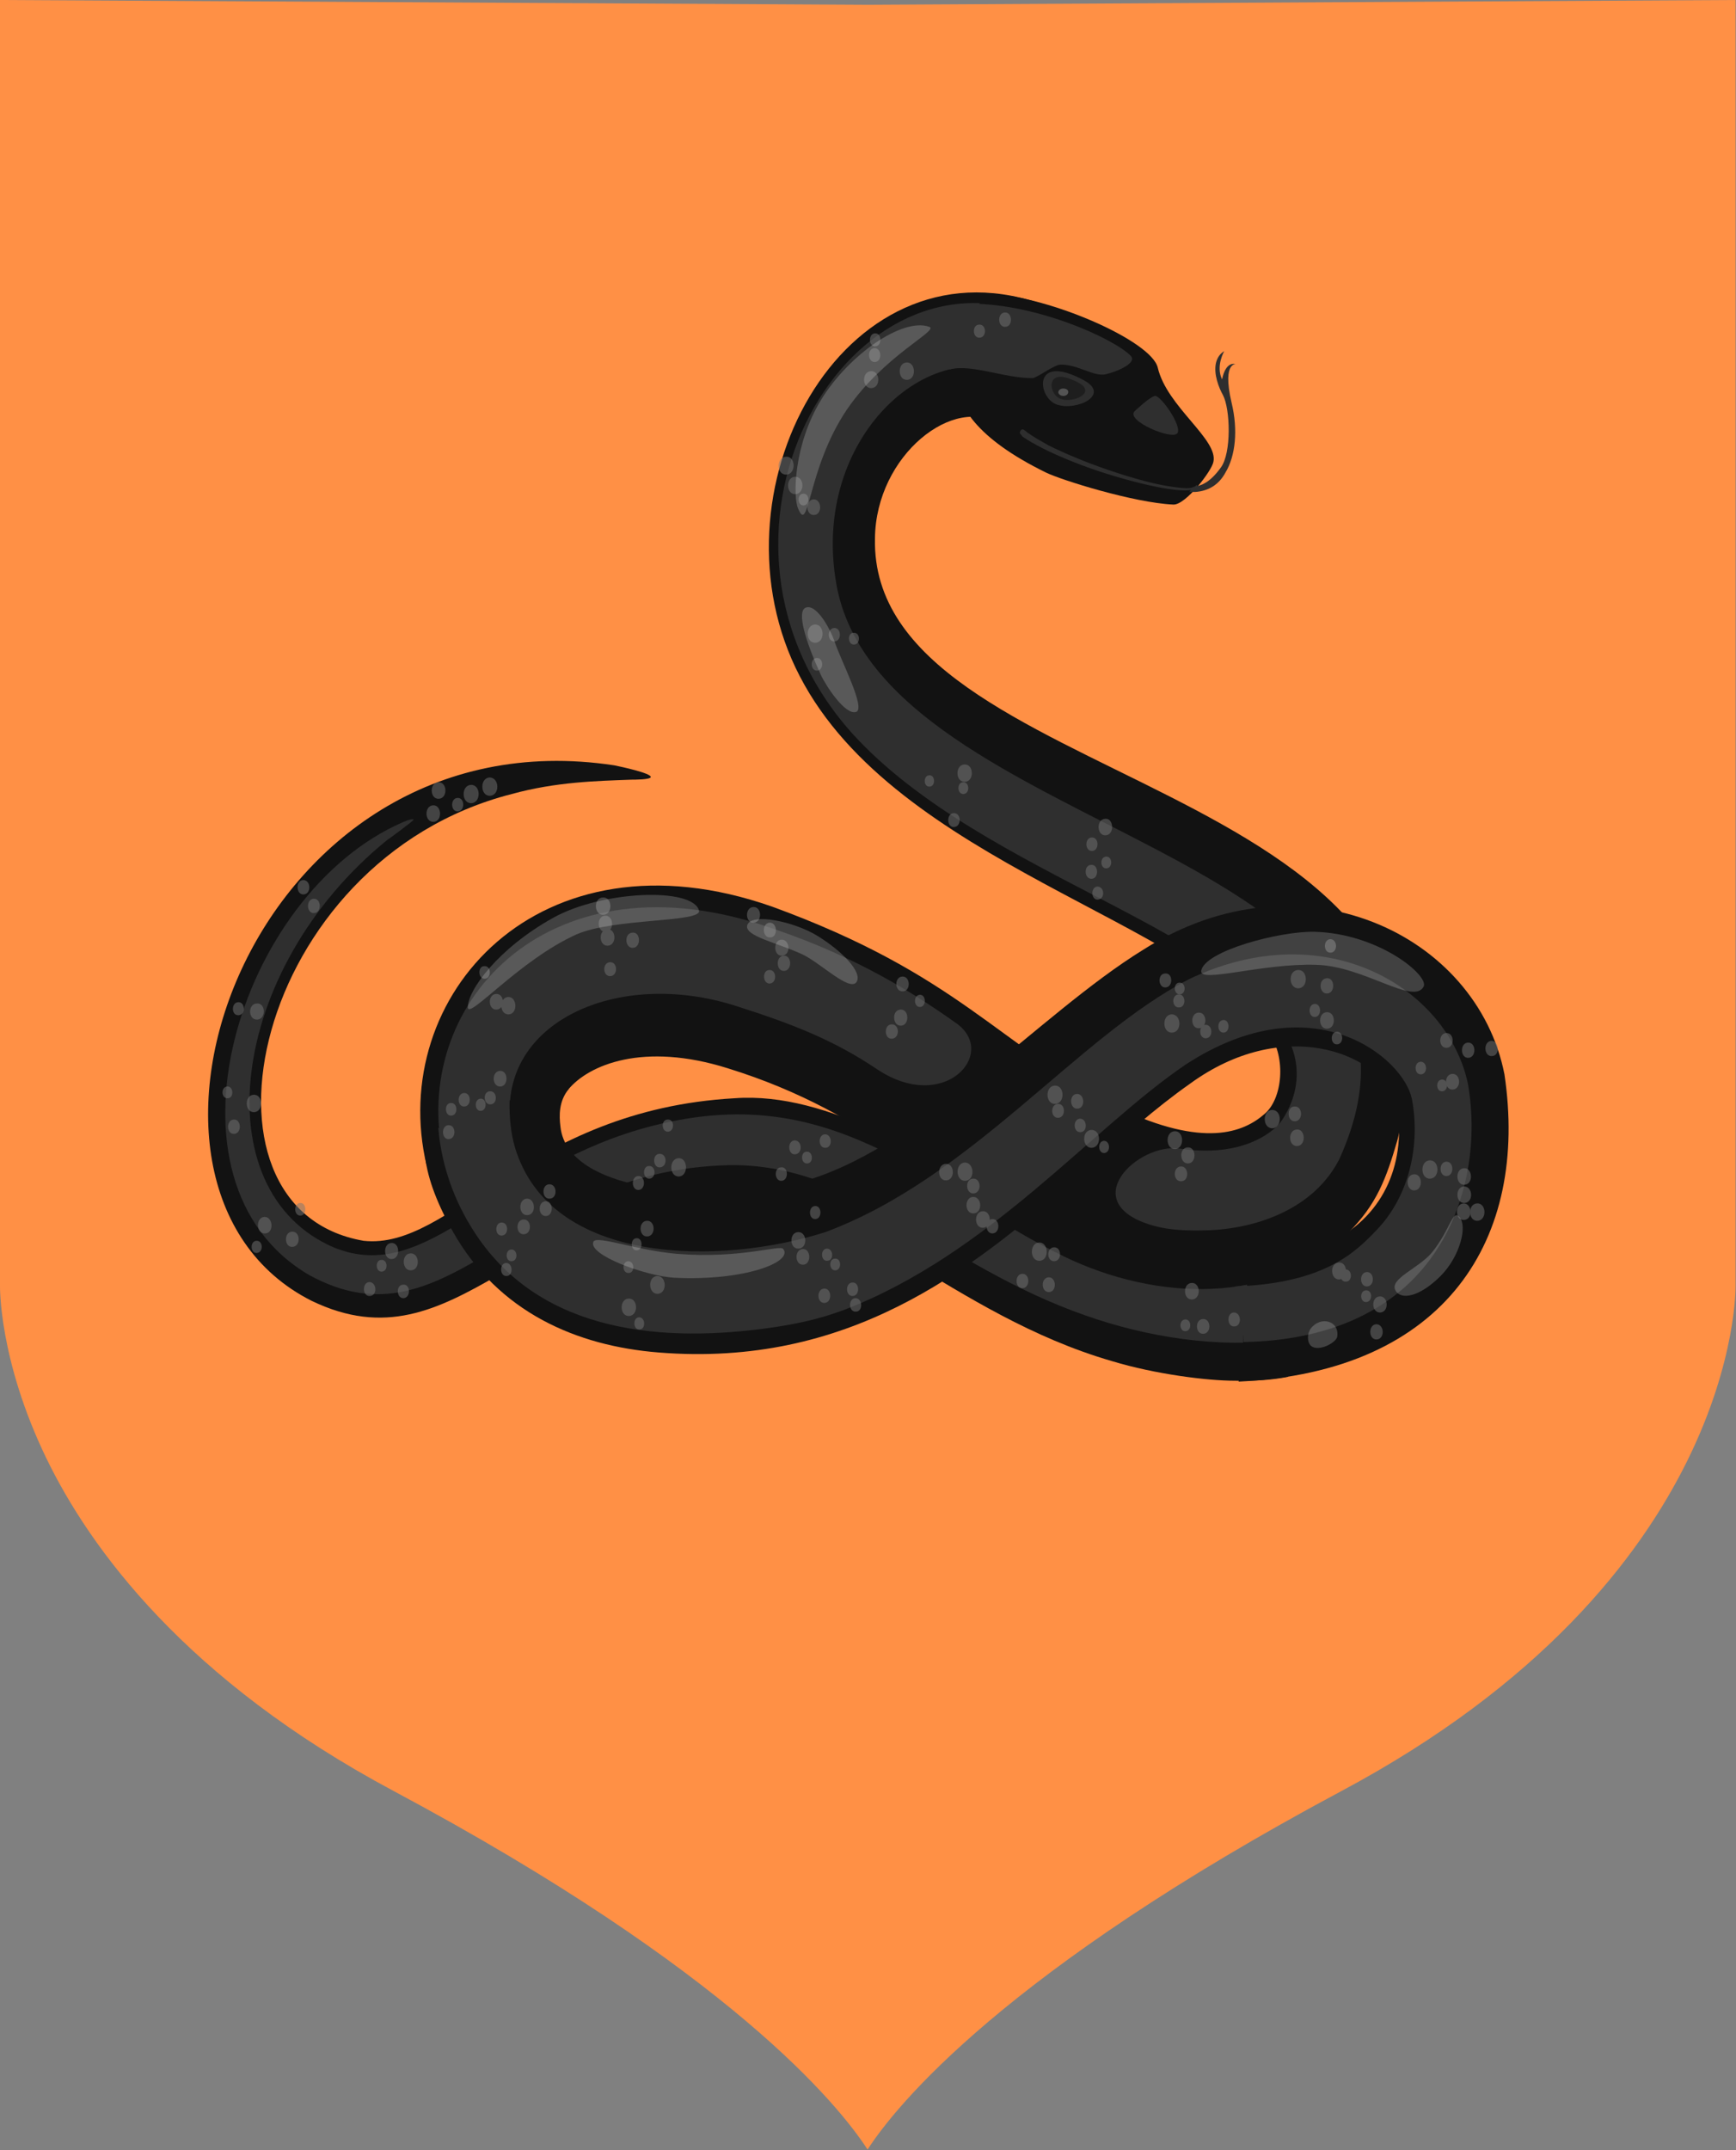 <?xml version="1.0" encoding="utf-8"?>
<!-- Generator: Adobe Illustrator 24.0.0, SVG Export Plug-In . SVG Version: 6.00 Build 0)  -->
<svg version="1.1" id="Layer_1" xmlns="http://www.w3.org/2000/svg" xmlns:xlink="http://www.w3.org/1999/xlink" x="0px" y="0px"
	 viewBox="0 0 39.96 49.47" style="enable-background:new 0 0 39.96 49.47;" xml:space="preserve">
<rect x="0" y="0" width="39.96" height="49.47" fill="#808080" stroke="none"/>
<style type="text/css">
	.st0{fill:#FF9045;}
	.st1{fill:#121212;}
	.st2{fill:#2F2F2F;}
	.st3{fill:#2E2E2E;}
	.st4{fill:#1E1E1E;}
	.st5{fill:#545454;}
	.st6{opacity:0.5;}
	.st7{fill:#767676;}
	.st8{opacity:0.2;fill:#FFFFFF;}
</style>
<g>
	<path class="st0" d="M0,0v29.58c0,0.02-0.03,1.7,1.06,3.96c1.01,2.09,3.22,5.12,8,7.67c7.75,4.14,10.25,7.23,10.91,8.25
		c0.66-1.02,3.16-4.11,10.91-8.25c9.16-4.89,9.07-11.56,9.07-11.62c0-0.01,0-29.59,0-29.59L19.98,0.11L0,0z"/>
</g>
<g>
	<g>
		<g>
			<path class="st1" d="M29.46,28.94c-1.47,0.27-3.55,0.04-6.12-1.26c-1.97-1.01-4.24-2.57-6.43-2.41c-4.8,0.27-6.51,3.5-8.54,3.28
				c-4.25-0.73-2.55-8.76,3.41-10.28c1.02-0.28,1.95-0.3,2.75-0.33c0.08,0,0.44,0,0.45-0.06c0.01-0.09-0.69-0.24-0.84-0.27
				C5.76,16.34,1.96,27.3,7.17,29.93c3.37,1.63,4.88-2.4,9.71-2.45c2.66-0.03,5.02,2.77,8.72,3.84c0.99,0.3,2.19,0.45,2.82,0.45
				c0.47,0.01,0.87-0.02,1.23-0.09C29.59,30.78,29.55,29.85,29.46,28.94z"/>
			<path class="st2" d="M29.5,29.35c-1.4,0.24-3-0.02-4.18-0.41c-3.89-1.24-5.79-4.2-10.32-3.03c-3.44,0.89-4.95,3.43-7,2.9
				c-0.04-0.01-0.26-0.08-0.3-0.1c-3.05-1.29-2.45-6.41,1.21-9.38c0.02-0.01,0.62-0.45,0.61-0.47c-0.01-0.02-0.09-0.01-0.25,0.06
				c-3.8,1.65-5.82,8.28-2.15,10.42c3.25,1.78,4.77-2.42,9.66-2.53c2.93-0.05,4.9,2.31,8.21,3.46c1.39,0.49,3.07,0.77,4.59,0.55
				C29.57,30.32,29.54,29.83,29.5,29.35z"/>
		</g>
		<g>
			<path class="st1" d="M20.14,12.39c0.02-1.93,1.85-3.34,2.88-2.6l0.89-2.82c-4.54-1.51-7.69,4.39-5.5,8.59
				c2.22,4.29,9.09,5.65,10.81,8.22c0.39,0.57,0.3,1.5-0.11,1.85c-0.49,0.43-1.4,0.79-3.35-0.13c-2.8-1.48-3.71-3.08-7.99-4.64
				c-5.36-1.88-8.87,2.06-7.95,5.96c0.55-0.25,1.09-0.5,1.63-0.79c0.35-0.21,0.68-0.43,1-0.69c0.2-0.16,0.41-0.25,0.63-0.27
				c0.47-0.57,1.73-1.1,3.67-0.49c3.43,1.06,4.86,2.92,7.74,4.33c2.1,1.02,4.82,1.15,6.55-0.55c0.65-0.65,0.87-1.24,1.13-2.14
				C34.3,17.76,20.02,18.22,20.14,12.39z"/>
			<path class="st2" d="M22.02,23.55c-1.22-0.87-2.59-1.66-4.52-2.28c-4.99-1.59-8.07,1.91-7.29,5.36c0.42-0.2,0.84-0.4,1.25-0.62
				c0.1-0.06,0.19-0.12,0.29-0.18c-0.26-2.3,2.45-3.55,5.17-2.69c1.35,0.43,2.26,0.79,3.25,1.45
				C21.73,25.65,22.98,24.24,22.02,23.55z"/>
			<path class="st2" d="M19.25,13.43c-0.59-3.36,2.18-5.8,4.12-4.75l0.45-1.44c-4.44-1.71-8.23,5.17-4.19,9.65
				c3.01,3.3,9.08,4.54,10.1,7.19c0.38,0.99-0.27,1.77-0.31,1.81c-0.47,0.46-1.26,0.69-2.25,0.54c-0.98-0.15-2.44,1.25-0.63,1.77
				c0.39,0.11,0.8,0.12,1.22,0.11c1.14-0.03,2.48-0.48,3.07-1.64C34.09,19.47,20.28,19.33,19.25,13.43z"/>
			<path class="st2" d="M24.15,25.04c-0.03,0.03-0.06,0.06-0.09,0.08c-0.02,0.02-0.05,0.03-0.07,0.05c0.07-0.03,0.15-0.06,0.22-0.09
				C24.19,25.06,24.17,25.05,24.15,25.04z"/>
		</g>
		<g>
			<path class="st1" d="M34.63,24.72c-0.63-3.22-4.68-5.17-8.31-2.87c-2.44,1.5-5.18,4.67-8,5.38c-1.6,0.4-5.25,0.33-5.42-1.31
				c-0.03-0.25-0.04-0.58,0.19-0.86c-0.23-0.84-1.61,0.53-2,0.74c-0.44,0.25-0.87,0.51-1.31,0.75c0.04,0.47,0.23,1.05,0.64,1.78
				c1.05,1.87,2.86,2.64,4.74,2.79c4.36,0.35,7.15-1.86,9.52-3.93c0.1-0.11,0.2-0.19,0.3-0.26c0.84-0.74,1.62-1.44,2.42-2
				c2.12-1.54,4.28-0.74,4.74,0.41c0,0.01,0.01,0.02,0.01,0.03c0.23,1.34-0.26,2.57-1.48,3.19c-0.49,0.24-1.12,0.41-1.89,0.47
				c-0.01,0.08-0.01,0.15-0.03,0.22c-0.03,0.17-0.05,0.35-0.07,0.52c-0.04,0.67-0.06,1.36-0.17,2.02
				C33.31,31.57,35.19,28.48,34.63,24.72z"/>
			<path class="st2" d="M33.79,24.94c-0.46-2.19-3.26-3.92-6.42-2.41c-2.59,1.34-4.99,4.56-8.37,5.82c-2.37,0.76-6.33,0.8-7.15-1.96
				c-0.09-0.31-0.13-0.69-0.12-1.06c-0.14,0.07-1.28,0.43-1.64,0.63c0.06,0.75,0.31,1.54,0.73,2.23c1.45,2.43,4.25,2.7,6.7,2.39
				c1.09-0.14,1.54-0.31,1.91-0.44c3.36-1.29,5.72-4.2,7.87-5.65c2.92-1.9,5.01-0.15,5.2,0.8c0.2,1.05-0.06,2.23-0.81,3.01
				c-0.47,0.49-1.18,1.23-3.26,1.3c0.1,0.44,0.22,0.91,0.19,1.28c1.85-0.03,3.63-0.66,4.59-2.35
				C33.79,27.51,34.01,26.21,33.79,24.94z"/>
		</g>
	</g>
	<g>
		<g>
			<path class="st1" d="M22.79,6.76c1.4,0.07,3.72,1.09,3.86,1.7c0.21,0.9,1.4,1.65,1.28,2.17c-0.04,0.21-0.64,0.99-0.92,0.98
				c-0.91-0.04-2.6-0.57-2.94-0.74c-3.22-1.58-1.76-3.04-1.63-3.58C22.57,6.75,22.79,6.76,22.79,6.76z"/>
			<path class="st3" d="M24.95,8.75c0.62,0.34-0.17,0.71-0.62,0.56C23.88,9.16,23.75,8.1,24.95,8.75z"/>
			<path class="st4" d="M24.83,8.81c0.41,0.22-0.11,0.47-0.41,0.37C24.12,9.08,24.04,8.38,24.83,8.81z"/>
			<path class="st3" d="M27.55,11.2c0,0,0,0-0.01,0.01c0,0.01-0.02,0.02-0.03,0.03c-0.03,0.02-0.08,0.03-0.14,0.04
				c-0.12,0.01-0.28,0-0.48-0.03c-0.39-0.06-0.91-0.19-1.42-0.35c-0.51-0.16-1.01-0.36-1.38-0.54c-0.18-0.09-0.33-0.17-0.44-0.24
				c-0.05-0.03-0.09-0.06-0.12-0.08C23.51,10.01,23.5,10,23.5,10c-0.03-0.02-0.03-0.06-0.01-0.09c0.02-0.03,0.05-0.04,0.08-0.02
				c0,0,0,0,0,0l0,0c0,0,0.01,0.01,0.04,0.03c0.02,0.02,0.06,0.05,0.11,0.08c0.1,0.07,0.24,0.15,0.42,0.25
				c0.36,0.18,0.86,0.39,1.36,0.56c0.5,0.17,1.02,0.32,1.41,0.38c0.19,0.03,0.36,0.05,0.47,0.04c0.06-0.01,0.1-0.02,0.12-0.03
				c0.01,0,0.01-0.01,0.01-0.01c0,0,0.01,0,0.01-0.01c0.01-0.01,0.01-0.01,0.01-0.01l0,0c0.01-0.01,0.02-0.01,0.03,0
				C27.56,11.18,27.56,11.19,27.55,11.2z"/>
		</g>
		<path class="st2" d="M21.86,8.5c0.51-0.13,1.28,0.21,1.91,0.2c0.09,0,0.5-0.31,0.64-0.31c0.4-0.01,0.77,0.29,1.05,0.22
			c0.39-0.1,0.7-0.29,0.57-0.42c-0.37-0.39-2.24-1.25-3.83-1.2C21.07,7.02,21.86,8.5,21.86,8.5z"/>
		<path class="st5" d="M24.59,9.02c0,0.05-0.05,0.09-0.11,0.09c-0.06,0-0.11-0.03-0.12-0.08c0-0.05,0.05-0.09,0.11-0.09
			C24.54,8.94,24.59,8.97,24.59,9.02z"/>
		<path class="st3" d="M27.51,11.32c-0.02,0-0.04,0-0.06,0l-0.07,0l0.04-0.07c0.02-0.04,0.06-0.05,0.11-0.06
			c0.11-0.02,0.31-0.07,0.57-0.43c0.25-0.33,0.22-1.35,0.05-1.67c-0.09-0.16-0.22-0.48-0.16-0.74c0.03-0.12,0.09-0.21,0.19-0.27
			c0,0-0.2,0.34-0.05,0.65c0.09-0.44,0.31-0.35,0.31-0.35c0,0,0,0-0.01,0c-0.02,0-0.06,0.01-0.1,0.07c-0.06,0.09-0.1,0.31,0.02,0.82
			c0.15,0.62,0.09,1.22-0.14,1.6C28.06,11.15,27.82,11.3,27.51,11.32L27.51,11.32z"/>
		<path class="st2" d="M26.11,9.47c-0.18,0.22,0.87,0.66,0.99,0.5c0.12-0.16-0.39-0.89-0.52-0.86C26.44,9.15,26.11,9.47,26.11,9.47z
			"/>
	</g>
	<g>
		<g class="st6">
			<g>
				<path class="st7" d="M22.55,7.77c-0.17,0.01-0.18-0.3-0.01-0.3C22.71,7.46,22.72,7.76,22.55,7.77z"/>
			</g>
			<g>
				<path class="st7" d="M23.14,7.52c-0.18,0.01-0.19-0.32-0.01-0.33C23.31,7.18,23.32,7.52,23.14,7.52z"/>
			</g>
		</g>
		<g class="st6">
			<g>
				<path class="st7" d="M20.88,8.74c-0.22,0.01-0.23-0.39-0.01-0.4C21.08,8.33,21.1,8.73,20.88,8.74z"/>
			</g>
			<g>
				<path class="st7" d="M20.06,8.93c-0.22,0.01-0.23-0.38-0.01-0.39C20.26,8.53,20.28,8.92,20.06,8.93z"/>
			</g>
			<g>
				<path class="st7" d="M20.14,8.33c-0.17,0.01-0.19-0.31-0.01-0.32C20.3,8.01,20.31,8.32,20.14,8.33z"/>
			</g>
			<g>
				<path class="st7" d="M20.15,7.97c-0.16,0.01-0.17-0.29-0.01-0.3C20.3,7.66,20.31,7.96,20.15,7.97z"/>
			</g>
		</g>
		<g class="st6">
			<g>
				<path class="st7" d="M18.74,11.85c-0.2,0.01-0.21-0.35-0.01-0.36C18.92,11.49,18.93,11.84,18.74,11.85z"/>
			</g>
			<g>
				<path class="st7" d="M18.5,11.63c-0.15,0.01-0.16-0.27-0.01-0.27C18.64,11.35,18.65,11.62,18.5,11.63z"/>
			</g>
			<g>
				<path class="st7" d="M18.31,11.37c-0.22,0.01-0.23-0.39-0.01-0.4C18.52,10.96,18.53,11.36,18.31,11.37z"/>
			</g>
			<g>
				<path class="st7" d="M18.1,10.92c-0.23,0.01-0.24-0.4-0.01-0.41C18.32,10.49,18.33,10.91,18.1,10.92z"/>
			</g>
		</g>
		<g class="st6">
			<g>
				<path class="st7" d="M19.66,14.83c-0.15,0.01-0.16-0.27-0.01-0.27C19.81,14.55,19.81,14.83,19.66,14.83z"/>
			</g>
			<g>
				<path class="st7" d="M19.21,14.76c-0.17,0.01-0.18-0.3-0.01-0.31C19.37,14.44,19.38,14.75,19.21,14.76z"/>
			</g>
			<g>
				<path class="st7" d="M18.77,14.79c-0.23,0.01-0.24-0.41-0.01-0.42C18.98,14.36,19,14.78,18.77,14.79z"/>
			</g>
			<g>
				<path class="st7" d="M18.81,15.43c-0.16,0.01-0.17-0.28-0.01-0.29C18.96,15.13,18.97,15.42,18.81,15.43z"/>
			</g>
		</g>
		<g class="st6">
			<g>
				<path class="st7" d="M22.21,17.99c-0.22,0.01-0.23-0.39-0.01-0.4C22.42,17.58,22.43,17.98,22.21,17.99z"/>
			</g>
			<g>
				<path class="st7" d="M22.18,18.27c-0.15,0.01-0.16-0.27-0.01-0.27C22.32,17.99,22.33,18.26,22.18,18.27z"/>
			</g>
			<g>
				<path class="st7" d="M21.4,18.1c-0.15,0.01-0.15-0.26-0.01-0.26C21.53,17.83,21.54,18.09,21.4,18.1z"/>
			</g>
			<g>
				<path class="st7" d="M21.96,19.03c-0.17,0.01-0.18-0.31-0.01-0.32C22.13,18.7,22.14,19.02,21.96,19.03z"/>
			</g>
		</g>
		<g class="st6">
			<g>
				<path class="st7" d="M25.45,19.22c-0.21,0.01-0.22-0.37-0.01-0.38C25.64,18.82,25.66,19.21,25.45,19.22z"/>
			</g>
			<g>
				<path class="st7" d="M25.14,19.58c-0.17,0.01-0.18-0.3-0.01-0.31C25.3,19.26,25.31,19.57,25.14,19.58z"/>
			</g>
			<g>
				<path class="st7" d="M25.47,19.98c-0.15,0.01-0.16-0.26-0.01-0.27C25.61,19.7,25.62,19.97,25.47,19.98z"/>
			</g>
			<g>
				<path class="st7" d="M25.13,20.22c-0.18,0.01-0.19-0.32-0.01-0.32C25.29,19.89,25.3,20.21,25.13,20.22z"/>
			</g>
			<g>
				<path class="st7" d="M25.27,20.7c-0.16,0.01-0.17-0.29-0.01-0.3C25.43,20.4,25.44,20.69,25.27,20.7z"/>
			</g>
		</g>
		<g class="st6">
			<g>
				<path class="st7" d="M29.86,26.37c-0.21,0.01-0.22-0.37-0.01-0.38C30.05,25.97,30.07,26.36,29.86,26.37z"/>
			</g>
			<g>
				<path class="st7" d="M29.81,25.8c-0.19,0.01-0.2-0.34-0.01-0.34C29.99,25.45,30,25.79,29.81,25.8z"/>
			</g>
			<g>
				<path class="st7" d="M29.29,25.96c-0.23,0.01-0.24-0.41-0.01-0.42C29.51,25.53,29.52,25.95,29.29,25.96z"/>
			</g>
		</g>
		<g class="st6">
			<g>
				<path class="st7" d="M27.19,27.18c-0.19,0.01-0.2-0.33-0.01-0.34C27.37,26.83,27.38,27.18,27.19,27.18z"/>
			</g>
			<g>
				<path class="st7" d="M27.35,26.77c-0.2,0.01-0.22-0.36-0.01-0.37C27.54,26.39,27.55,26.76,27.35,26.77z"/>
			</g>
			<g>
				<path class="st7" d="M27.05,26.44c-0.22,0.01-0.24-0.4-0.01-0.41C27.26,26.02,27.27,26.43,27.05,26.44z"/>
			</g>
		</g>
		<g class="st6">
			<g>
				<path class="st7" d="M20.53,23.9c-0.18,0.01-0.19-0.32-0.01-0.33C20.71,23.56,20.72,23.89,20.53,23.9z"/>
			</g>
			<g>
				<path class="st7" d="M20.74,23.6c-0.2,0.01-0.22-0.36-0.01-0.37C20.93,23.22,20.94,23.59,20.74,23.6z"/>
			</g>
			<g>
				<path class="st7" d="M21.18,23.17c-0.15,0.01-0.16-0.27-0.01-0.28C21.32,22.88,21.33,23.16,21.18,23.17z"/>
			</g>
			<g>
				<path class="st7" d="M20.78,22.81c-0.19,0.01-0.2-0.33-0.01-0.34C20.96,22.46,20.97,22.81,20.78,22.81z"/>
			</g>
		</g>
		<g class="st6">
			<g>
				<path class="st7" d="M17.72,22.63c-0.17,0.01-0.18-0.31-0.01-0.31C17.88,22.31,17.89,22.62,17.72,22.63z"/>
			</g>
			<g>
				<path class="st7" d="M18.05,22.34c-0.19,0.01-0.2-0.34-0.01-0.35C18.23,21.98,18.24,22.33,18.05,22.34z"/>
			</g>
			<g>
				<path class="st7" d="M18,21.99c-0.2,0.01-0.21-0.36-0.01-0.37C18.19,21.62,18.21,21.98,18,21.99z"/>
			</g>
			<g>
				<path class="st7" d="M17.73,21.57c-0.19,0.01-0.2-0.33-0.01-0.34C17.9,21.23,17.91,21.57,17.73,21.57z"/>
			</g>
			<g>
				<path class="st7" d="M17.35,21.23c-0.2,0.01-0.21-0.35-0.01-0.36C17.54,20.86,17.55,21.22,17.35,21.23z"/>
			</g>
		</g>
		<g class="st6">
			<g>
				<path class="st7" d="M14.05,22.46c-0.18,0.01-0.19-0.31-0.01-0.32C14.22,22.13,14.23,22.45,14.05,22.46z"/>
			</g>
			<g>
				<path class="st7" d="M14.57,21.81c-0.19,0.01-0.21-0.34-0.01-0.35C14.75,21.44,14.76,21.8,14.57,21.81z"/>
			</g>
			<g>
				<path class="st7" d="M13.99,21.76c-0.21,0.01-0.22-0.37-0.01-0.38C14.19,21.37,14.2,21.75,13.99,21.76z"/>
			</g>
			<g>
				<path class="st7" d="M13.94,21.44c-0.2,0.01-0.22-0.36-0.01-0.37C14.13,21.06,14.15,21.43,13.94,21.44z"/>
			</g>
			<g>
				<path class="st7" d="M13.89,21.05c-0.22,0.01-0.24-0.39-0.01-0.4C14.1,20.64,14.11,21.04,13.89,21.05z"/>
			</g>
		</g>
		<g class="st6">
			<g>
				<path class="st7" d="M11.71,23.34c-0.22,0.01-0.23-0.39-0.01-0.4C11.91,22.94,11.92,23.33,11.71,23.34z"/>
			</g>
			<g>
				<path class="st7" d="M11.43,23.23c-0.2,0.01-0.21-0.35-0.01-0.36C11.62,22.86,11.63,23.22,11.43,23.23z"/>
			</g>
			<g>
				<path class="st7" d="M11.16,22.52c-0.16,0.01-0.17-0.29-0.01-0.29C11.31,22.22,11.32,22.51,11.16,22.52z"/>
			</g>
		</g>
		<g class="st6">
			<g>
				<path class="st7" d="M11.52,25c-0.2,0.01-0.21-0.35-0.01-0.36C11.7,24.63,11.71,24.99,11.52,25z"/>
			</g>
			<g>
				<path class="st7" d="M11.29,25.41c-0.17,0.01-0.18-0.3-0.01-0.3C11.45,25.1,11.46,25.41,11.29,25.41z"/>
			</g>
			<g>
				<path class="st7" d="M11.07,25.56c-0.15,0.01-0.16-0.27-0.01-0.28C11.21,25.27,11.22,25.55,11.07,25.56z"/>
			</g>
			<g>
				<path class="st7" d="M10.69,25.46c-0.17,0.01-0.18-0.3-0.01-0.31C10.85,25.14,10.86,25.45,10.69,25.46z"/>
			</g>
			<g>
				<path class="st7" d="M10.39,25.67c-0.16,0.01-0.17-0.29-0.01-0.29C10.54,25.37,10.55,25.66,10.39,25.67z"/>
			</g>
			<g>
				<path class="st7" d="M10.33,26.21c-0.17,0.01-0.18-0.31-0.01-0.32C10.5,25.88,10.51,26.2,10.33,26.21z"/>
			</g>
		</g>
		<g class="st6">
			<g>
				<path class="st7" d="M14.9,28.45c-0.2,0.01-0.21-0.35-0.01-0.36C15.09,28.08,15.1,28.44,14.9,28.45z"/>
			</g>
			<g>
				<path class="st7" d="M14.66,28.77c-0.15,0.01-0.16-0.27-0.01-0.28C14.8,28.48,14.81,28.76,14.66,28.77z"/>
			</g>
			<g>
				<path class="st7" d="M14.47,29.29c-0.15,0.01-0.16-0.26-0.01-0.27C14.61,29.02,14.62,29.29,14.47,29.29z"/>
			</g>
			<g>
				<path class="st7" d="M15.14,29.77c-0.22,0.01-0.24-0.4-0.01-0.41C15.35,29.36,15.36,29.76,15.14,29.77z"/>
			</g>
			<g>
				<path class="st7" d="M14.48,30.28c-0.22,0.01-0.23-0.39-0.01-0.4C14.69,29.87,14.7,30.27,14.48,30.28z"/>
			</g>
			<g>
				<path class="st7" d="M14.72,30.59c-0.15,0.01-0.16-0.27-0.01-0.28C14.86,30.31,14.87,30.59,14.72,30.59z"/>
			</g>
		</g>
		<g class="st6">
			<g>
				<path class="st7" d="M18.77,28.05c-0.16,0.01-0.17-0.29-0.01-0.3C18.92,27.74,18.93,28.04,18.77,28.05z"/>
			</g>
			<g>
				<path class="st7" d="M18.38,28.73c-0.21,0.01-0.22-0.37-0.01-0.38C18.58,28.34,18.6,28.72,18.38,28.73z"/>
			</g>
			<g>
				<path class="st7" d="M18.49,29.1c-0.2,0.01-0.21-0.35-0.01-0.36C18.67,28.73,18.68,29.09,18.49,29.1z"/>
			</g>
			<g>
				<path class="st7" d="M19.04,29.01c-0.15,0.01-0.16-0.27-0.01-0.28C19.19,28.73,19.2,29.01,19.04,29.01z"/>
			</g>
			<g>
				<path class="st7" d="M19.23,29.23c-0.15,0.01-0.16-0.27-0.01-0.27C19.37,28.95,19.38,29.22,19.23,29.23z"/>
			</g>
			<g>
				<path class="st7" d="M18.98,29.98c-0.18,0.01-0.19-0.32-0.01-0.33C19.15,29.64,19.16,29.97,18.98,29.98z"/>
			</g>
			<g>
				<path class="st7" d="M19.63,29.82c-0.17,0.01-0.18-0.3-0.01-0.31C19.79,29.5,19.8,29.81,19.63,29.82z"/>
			</g>
			<g>
				<path class="st7" d="M19.7,30.18c-0.17,0.01-0.18-0.3-0.01-0.31C19.86,29.87,19.87,30.18,19.7,30.18z"/>
			</g>
		</g>
		<g class="st6">
			<g>
				<path class="st7" d="M21.78,27.16c-0.21,0.01-0.22-0.37-0.01-0.38C21.98,26.77,21.99,27.15,21.78,27.16z"/>
			</g>
			<g>
				<path class="st7" d="M22.22,27.17c-0.23,0.01-0.24-0.41-0.01-0.42C22.43,26.75,22.45,27.16,22.22,27.17z"/>
			</g>
			<g>
				<path class="st7" d="M22.41,27.46c-0.19,0.01-0.2-0.34-0.01-0.34C22.59,27.11,22.6,27.45,22.41,27.46z"/>
			</g>
			<g>
				<path class="st7" d="M22.41,27.92c-0.21,0.01-0.22-0.37-0.01-0.38C22.61,27.54,22.62,27.91,22.41,27.92z"/>
			</g>
			<g>
				<path class="st7" d="M22.63,28.25c-0.21,0.01-0.22-0.37-0.01-0.38C22.83,27.86,22.84,28.24,22.63,28.25z"/>
			</g>
			<g>
				<path class="st7" d="M22.85,28.38c-0.18,0.01-0.19-0.32-0.01-0.33C23.02,28.04,23.03,28.37,22.85,28.38z"/>
			</g>
		</g>
		<g class="st6">
			<g>
				<path class="st7" d="M24.29,25.4c-0.23,0.01-0.24-0.41-0.01-0.42C24.51,24.97,24.52,25.39,24.29,25.4z"/>
			</g>
			<g>
				<path class="st7" d="M24.36,25.72c-0.18,0.01-0.19-0.31-0.01-0.32C24.53,25.39,24.54,25.71,24.36,25.72z"/>
			</g>
			<g>
				<path class="st7" d="M24.8,25.51c-0.18,0.01-0.2-0.33-0.01-0.34C24.97,25.17,24.99,25.5,24.8,25.51z"/>
			</g>
			<g>
				<path class="st7" d="M24.87,26.05c-0.17,0.01-0.18-0.3-0.01-0.31C25.03,25.74,25.04,26.05,24.87,26.05z"/>
			</g>
			<g>
				<path class="st7" d="M25.13,26.41c-0.22,0.01-0.24-0.4-0.01-0.41C25.35,25.99,25.36,26.4,25.13,26.41z"/>
			</g>
			<g>
				<path class="st7" d="M25.42,26.53c-0.15,0.01-0.16-0.27-0.01-0.28C25.56,26.25,25.57,26.52,25.42,26.53z"/>
			</g>
		</g>
		<g class="st6">
			<g>
				<path class="st7" d="M26.83,22.72c-0.18,0.01-0.19-0.32-0.01-0.32C27,22.38,27.01,22.71,26.83,22.72z"/>
			</g>
			<g>
				<path class="st7" d="M27.16,22.88c-0.15,0.01-0.16-0.27-0.01-0.27C27.3,22.6,27.31,22.87,27.16,22.88z"/>
			</g>
			<g>
				<path class="st7" d="M27.14,23.18c-0.17,0.01-0.18-0.29-0.01-0.3C27.3,22.87,27.31,23.18,27.14,23.18z"/>
			</g>
			<g>
				<path class="st7" d="M26.98,23.76c-0.23,0.01-0.24-0.41-0.01-0.42C27.2,23.34,27.21,23.75,26.98,23.76z"/>
			</g>
			<g>
				<path class="st7" d="M27.6,23.66c-0.2,0.01-0.21-0.35-0.01-0.36C27.79,23.29,27.8,23.65,27.6,23.66z"/>
			</g>
			<g>
				<path class="st7" d="M27.76,23.89c-0.17,0.01-0.18-0.3-0.01-0.31C27.92,23.58,27.93,23.88,27.76,23.89z"/>
			</g>
			<g>
				<path class="st7" d="M28.17,23.76c-0.16,0.01-0.17-0.28-0.01-0.29C28.31,23.46,28.32,23.75,28.17,23.76z"/>
			</g>
		</g>
		<g class="st6">
			<g>
				<path class="st7" d="M30.63,21.92c-0.17,0.01-0.18-0.3-0.01-0.31C30.79,21.61,30.8,21.91,30.63,21.92z"/>
			</g>
			<g>
				<path class="st7" d="M29.89,22.74c-0.23,0.01-0.25-0.41-0.01-0.42C30.11,22.31,30.12,22.73,29.89,22.74z"/>
			</g>
			<g>
				<path class="st7" d="M30.55,22.86c-0.19,0.01-0.21-0.34-0.01-0.35C30.73,22.49,30.74,22.85,30.55,22.86z"/>
			</g>
			<g>
				<path class="st7" d="M30.27,23.4c-0.16,0.01-0.17-0.29-0.01-0.3C30.42,23.09,30.43,23.39,30.27,23.4z"/>
			</g>
			<g>
				<path class="st7" d="M30.55,23.67c-0.21,0.01-0.22-0.37-0.01-0.38C30.75,23.28,30.76,23.66,30.55,23.67z"/>
			</g>
			<g>
				<path class="st7" d="M30.78,24.03c-0.16,0.01-0.17-0.28-0.01-0.29C30.93,23.73,30.94,24.02,30.78,24.03z"/>
			</g>
		</g>
		<g class="st6">
			<g>
				<path class="st7" d="M34.34,24.3c-0.19,0.01-0.2-0.34-0.01-0.35C34.52,23.95,34.53,24.3,34.34,24.3z"/>
			</g>
			<g>
				<path class="st7" d="M33.8,24.34c-0.19,0.01-0.2-0.34-0.01-0.35C33.98,23.98,33.99,24.33,33.8,24.34z"/>
			</g>
			<g>
				<path class="st7" d="M33.3,24.11c-0.19,0.01-0.2-0.33-0.01-0.34C33.48,23.76,33.49,24.1,33.3,24.11z"/>
			</g>
			<g>
				<path class="st7" d="M33.44,25.07c-0.2,0.01-0.21-0.35-0.01-0.36C33.63,24.7,33.64,25.06,33.44,25.07z"/>
			</g>
			<g>
				<path class="st7" d="M33.2,25.11c-0.15,0.01-0.16-0.26-0.01-0.27C33.34,24.83,33.35,25.1,33.2,25.11z"/>
			</g>
			<g>
				<path class="st7" d="M32.71,24.72c-0.16,0.01-0.17-0.28-0.01-0.29C32.86,24.43,32.87,24.71,32.71,24.72z"/>
			</g>
		</g>
		<g class="st6">
			<g>
				<path class="st7" d="M34.01,28.09c-0.22,0.01-0.23-0.39-0.01-0.4C34.22,27.68,34.23,28.08,34.01,28.09z"/>
			</g>
			<g>
				<path class="st7" d="M33.7,28.07c-0.21,0.01-0.22-0.37-0.01-0.38C33.89,27.69,33.91,28.06,33.7,28.07z"/>
			</g>
			<g>
				<path class="st7" d="M33.71,27.68c-0.21,0.01-0.22-0.37-0.01-0.38C33.91,27.3,33.92,27.67,33.71,27.68z"/>
			</g>
			<g>
				<path class="st7" d="M33.71,27.26c-0.21,0.01-0.22-0.37-0.01-0.38C33.9,26.87,33.92,27.25,33.71,27.26z"/>
			</g>
			<g>
				<path class="st7" d="M33.3,27.06c-0.18,0.01-0.19-0.32-0.01-0.33C33.47,26.72,33.48,27.05,33.3,27.06z"/>
			</g>
			<g>
				<path class="st7" d="M32.92,27.12c-0.23,0.01-0.24-0.41-0.01-0.42C33.14,26.69,33.15,27.11,32.92,27.12z"/>
			</g>
			<g>
				<path class="st7" d="M32.56,27.39c-0.2,0.01-0.22-0.36-0.01-0.37C32.75,27.01,32.76,27.38,32.56,27.39z"/>
			</g>
		</g>
		<g class="st6">
			<g>
				<path class="st7" d="M31.69,30.82c-0.19,0.01-0.2-0.34-0.01-0.35C31.87,30.47,31.88,30.81,31.69,30.82z"/>
			</g>
			<g>
				<path class="st7" d="M31.77,30.2c-0.2,0.01-0.22-0.36-0.01-0.37C31.96,29.82,31.98,30.19,31.77,30.2z"/>
			</g>
			<g>
				<path class="st7" d="M31.45,29.96c-0.15,0.01-0.16-0.26-0.01-0.27C31.6,29.68,31.6,29.95,31.45,29.96z"/>
			</g>
			<g>
				<path class="st7" d="M31.47,29.6c-0.18,0.01-0.19-0.32-0.01-0.33C31.64,29.26,31.65,29.59,31.47,29.6z"/>
			</g>
			<g>
				<path class="st7" d="M30.98,29.49c-0.16,0.01-0.16-0.28-0.01-0.28C31.13,29.2,31.14,29.49,30.98,29.49z"/>
			</g>
			<g>
				<path class="st7" d="M30.83,29.44c-0.21,0.01-0.23-0.38-0.01-0.39C31.03,29.04,31.04,29.43,30.83,29.44z"/>
			</g>
		</g>
		<g class="st6">
			<g>
				<path class="st7" d="M28.41,30.52c-0.17,0.01-0.18-0.31-0.01-0.32C28.58,30.2,28.59,30.52,28.41,30.52z"/>
			</g>
			<g>
				<path class="st7" d="M27.7,30.69c-0.19,0.01-0.2-0.33-0.01-0.34C27.88,30.34,27.89,30.68,27.7,30.69z"/>
			</g>
			<g>
				<path class="st7" d="M27.29,30.63c-0.15,0.01-0.16-0.26-0.01-0.27C27.43,30.35,27.44,30.62,27.29,30.63z"/>
			</g>
			<g>
				<path class="st7" d="M27.44,29.9c-0.21,0.01-0.22-0.37-0.01-0.38C27.64,29.51,27.65,29.89,27.44,29.9z"/>
			</g>
		</g>
		<g class="st6">
			<g>
				<path class="st7" d="M24.15,29.73c-0.19,0.01-0.2-0.33-0.01-0.34C24.32,29.39,24.33,29.72,24.15,29.73z"/>
			</g>
			<g>
				<path class="st7" d="M24.27,29.02c-0.18,0.01-0.19-0.31-0.01-0.32C24.44,28.69,24.45,29.01,24.27,29.02z"/>
			</g>
			<g>
				<path class="st7" d="M23.93,29.01c-0.23,0.01-0.24-0.41-0.01-0.42C24.14,28.58,24.16,29,23.93,29.01z"/>
			</g>
			<g>
				<path class="st7" d="M23.54,29.64c-0.18,0.01-0.19-0.32-0.01-0.33C23.71,29.3,23.72,29.63,23.54,29.64z"/>
			</g>
		</g>
		<g class="st6">
			<g>
				<path class="st7" d="M19,26.41c-0.17,0.01-0.18-0.3-0.01-0.31C19.16,26.1,19.17,26.41,19,26.41z"/>
			</g>
			<g>
				<path class="st7" d="M18.58,26.77c-0.15,0.01-0.16-0.27-0.01-0.27C18.72,26.49,18.73,26.77,18.58,26.77z"/>
			</g>
			<g>
				<path class="st7" d="M18.3,26.56c-0.17,0.01-0.18-0.31-0.01-0.32C18.47,26.24,18.48,26.55,18.3,26.56z"/>
			</g>
			<g>
				<path class="st7" d="M17.99,27.17c-0.17,0.01-0.18-0.31-0.01-0.31C18.15,26.84,18.16,27.16,17.99,27.17z"/>
			</g>
		</g>
		<g class="st6">
			<g>
				<path class="st7" d="M15.63,27.07c-0.23,0.01-0.24-0.41-0.01-0.42C15.84,26.64,15.85,27.06,15.63,27.07z"/>
			</g>
			<g>
				<path class="st7" d="M15.38,26.04c-0.16,0.01-0.17-0.28-0.01-0.28C15.53,25.75,15.53,26.03,15.38,26.04z"/>
			</g>
			<g>
				<path class="st7" d="M15.19,26.86c-0.17,0.01-0.18-0.31-0.01-0.31C15.36,26.54,15.37,26.85,15.19,26.86z"/>
			</g>
			<g>
				<path class="st7" d="M14.95,27.12c-0.16,0.01-0.17-0.29-0.01-0.29C15.1,26.82,15.11,27.11,14.95,27.12z"/>
			</g>
			<g>
				<path class="st7" d="M14.7,27.38c-0.17,0.01-0.18-0.31-0.01-0.32C14.86,27.05,14.87,27.37,14.7,27.38z"/>
			</g>
		</g>
		<g class="st6">
			<g>
				<path class="st7" d="M12.65,27.58c-0.18,0.01-0.19-0.32-0.01-0.33C12.83,27.24,12.84,27.58,12.65,27.58z"/>
			</g>
			<g>
				<path class="st7" d="M12.57,27.98c-0.19,0.01-0.2-0.33-0.01-0.34C12.74,27.63,12.75,27.97,12.57,27.98z"/>
			</g>
			<g>
				<path class="st7" d="M12.14,27.96c-0.21,0.01-0.22-0.37-0.01-0.38C12.33,27.58,12.35,27.95,12.14,27.96z"/>
			</g>
			<g>
				<path class="st7" d="M12.06,28.4c-0.19,0.01-0.2-0.33-0.01-0.34C12.24,28.05,12.25,28.39,12.06,28.4z"/>
			</g>
			<g>
				<path class="st7" d="M11.55,28.43c-0.16,0.01-0.17-0.29-0.01-0.3C11.71,28.12,11.72,28.42,11.55,28.43z"/>
			</g>
			<g>
				<path class="st7" d="M11.78,29.02c-0.15,0.01-0.16-0.26-0.01-0.27C11.92,28.75,11.93,29.01,11.78,29.02z"/>
			</g>
			<g>
				<path class="st7" d="M11.66,29.36c-0.16,0.01-0.17-0.29-0.01-0.3C11.81,29.06,11.82,29.36,11.66,29.36z"/>
			</g>
		</g>
		<g class="st6">
			<g>
				<path class="st7" d="M9.46,29.23c-0.21,0.01-0.23-0.38-0.01-0.39C9.66,28.83,9.68,29.22,9.46,29.23z"/>
			</g>
			<g>
				<path class="st7" d="M9.02,28.97c-0.2,0.01-0.21-0.36-0.01-0.37C9.21,28.59,9.22,28.96,9.02,28.97z"/>
			</g>
			<g>
				<path class="st7" d="M8.79,29.26c-0.15,0.01-0.16-0.27-0.01-0.27C8.93,28.98,8.94,29.25,8.79,29.26z"/>
			</g>
			<g>
				<path class="st7" d="M9.29,29.87c-0.17,0.01-0.18-0.31-0.01-0.31C9.45,29.54,9.46,29.86,9.29,29.87z"/>
			</g>
			<g>
				<path class="st7" d="M8.51,29.82c-0.17,0.01-0.18-0.31-0.01-0.32C8.68,29.5,8.69,29.82,8.51,29.82z"/>
			</g>
		</g>
		<g class="st6">
			<g>
				<path class="st7" d="M6.92,27.97c-0.16,0.01-0.17-0.28-0.01-0.29C7.06,27.67,7.07,27.96,6.92,27.97z"/>
			</g>
			<g>
				<path class="st7" d="M6.73,28.69c-0.19,0.01-0.2-0.34-0.01-0.35C6.92,28.33,6.93,28.68,6.73,28.69z"/>
			</g>
			<g>
				<path class="st7" d="M6.1,28.38c-0.21,0.01-0.22-0.37-0.01-0.38C6.29,28,6.31,28.38,6.1,28.38z"/>
			</g>
			<g>
				<path class="st7" d="M5.91,28.83c-0.15,0.01-0.16-0.27-0.01-0.28C6.06,28.54,6.07,28.82,5.91,28.83z"/>
			</g>
		</g>
		<g class="st6">
			<g>
				<path class="st7" d="M5.85,25.59c-0.22,0.01-0.23-0.39-0.01-0.4C6.06,25.18,6.07,25.58,5.85,25.59z"/>
			</g>
			<g>
				<path class="st7" d="M5.39,26.09c-0.18,0.01-0.19-0.32-0.01-0.33C5.56,25.75,5.57,26.08,5.39,26.09z"/>
			</g>
			<g>
				<path class="st7" d="M5.24,25.27C5.09,25.28,5.08,25.01,5.23,25C5.38,24.99,5.39,25.27,5.24,25.27z"/>
			</g>
		</g>
		<g class="st6">
			<g>
				<path class="st7" d="M5.92,23.46c-0.21,0.01-0.22-0.36-0.01-0.37C6.12,23.07,6.13,23.45,5.92,23.46z"/>
			</g>
			<g>
				<path class="st7" d="M5.49,23.36c-0.17,0.01-0.17-0.29-0.01-0.3C5.65,23.05,5.66,23.35,5.49,23.36z"/>
			</g>
		</g>
		<g class="st6">
			<g>
				<path class="st7" d="M7.23,21.01c-0.18,0.01-0.19-0.32-0.01-0.33C7.4,20.67,7.41,21,7.23,21.01z"/>
			</g>
			<g>
				<path class="st7" d="M6.99,20.58c-0.18,0.01-0.19-0.32-0.01-0.33C7.16,20.25,7.17,20.57,6.99,20.58z"/>
			</g>
		</g>
		<g class="st6">
			<g>
				<path class="st7" d="M9.98,18.91c-0.21,0.01-0.22-0.37-0.01-0.38C10.17,18.52,10.19,18.9,9.98,18.91z"/>
			</g>
			<g>
				<path class="st7" d="M10.1,18.38c-0.21,0.01-0.22-0.37-0.01-0.38C10.3,17.99,10.31,18.37,10.1,18.38z"/>
			</g>
			<g>
				<path class="st7" d="M10.54,18.67c-0.17,0.01-0.18-0.3-0.01-0.31C10.7,18.35,10.71,18.66,10.54,18.67z"/>
			</g>
			<g>
				<path class="st7" d="M10.85,18.48c-0.23,0.01-0.24-0.41-0.01-0.42C11.07,18.05,11.08,18.47,10.85,18.48z"/>
			</g>
			<g>
				<path class="st7" d="M11.28,18.31c-0.23,0.01-0.24-0.41-0.01-0.42C11.5,17.89,11.51,18.3,11.28,18.31z"/>
			</g>
		</g>
	</g>
	<g>
		<path class="st8" d="M21.39,7.52c-0.62-0.22-1.86,0.65-2.49,1.68c-0.63,1.03-0.65,2.23-0.53,2.5c0.26,0.63,0.21-0.92,1.12-2.27
			C20.35,8.17,21.63,7.6,21.39,7.52z"/>
		<path class="st8" d="M19.21,14.76c-0.09-0.27-0.41-0.87-0.66-0.78c-0.22,0.08-0.01,0.77,0.34,1.54c0.12,0.26,0.57,0.95,0.82,0.86
			C19.93,16.29,19.36,15.21,19.21,14.76z"/>
		<path class="st8" d="M32.77,22.7c0.13-0.25-1.03-1.22-2.51-1.26c-0.79-0.02-2.54,0.44-2.61,0.9c-0.04,0.29,1.4-0.18,2.65-0.14
			C31.4,22.23,32.54,23.14,32.77,22.7z"/>
		<path class="st8" d="M16.09,20.95c-0.15-0.54-2.23-0.46-3.36,0.17c-1.26,0.7-1.97,1.67-1.96,2.06c0.01,0.29,1.19-1.09,2.5-1.68
			C14.14,21.12,16.17,21.23,16.09,20.95z"/>
		<path class="st8" d="M15.58,28.85c-0.93-0.08-1.84-0.43-1.92-0.28c-0.14,0.3,1.19,0.79,1.86,0.83c1.61,0.08,2.74-0.36,2.51-0.66
			C17.97,28.63,17.05,28.97,15.58,28.85z"/>
		<path class="st8" d="M30.17,30.57c-0.08,0.11-0.09,0.31,0.01,0.4c0.17,0.14,0.57-0.07,0.6-0.21
			C30.84,30.39,30.4,30.27,30.17,30.57z"/>
		<path class="st8" d="M33.59,28c-0.16-0.18-0.2,0.29-0.63,0.82c-0.31,0.37-0.98,0.6-0.84,0.87c0.12,0.23,0.55,0.16,1.04-0.33
			C33.6,28.92,33.79,28.21,33.59,28z"/>
		<path class="st8" d="M17.2,21.29c-0.07,0.25,0.69,0.4,1.27,0.67c0.41,0.19,1.1,0.88,1.25,0.63c0.13-0.23-0.34-0.71-0.91-1.06
			C18.29,21.21,17.29,20.99,17.2,21.29z"/>
	</g>
</g>
</svg>
